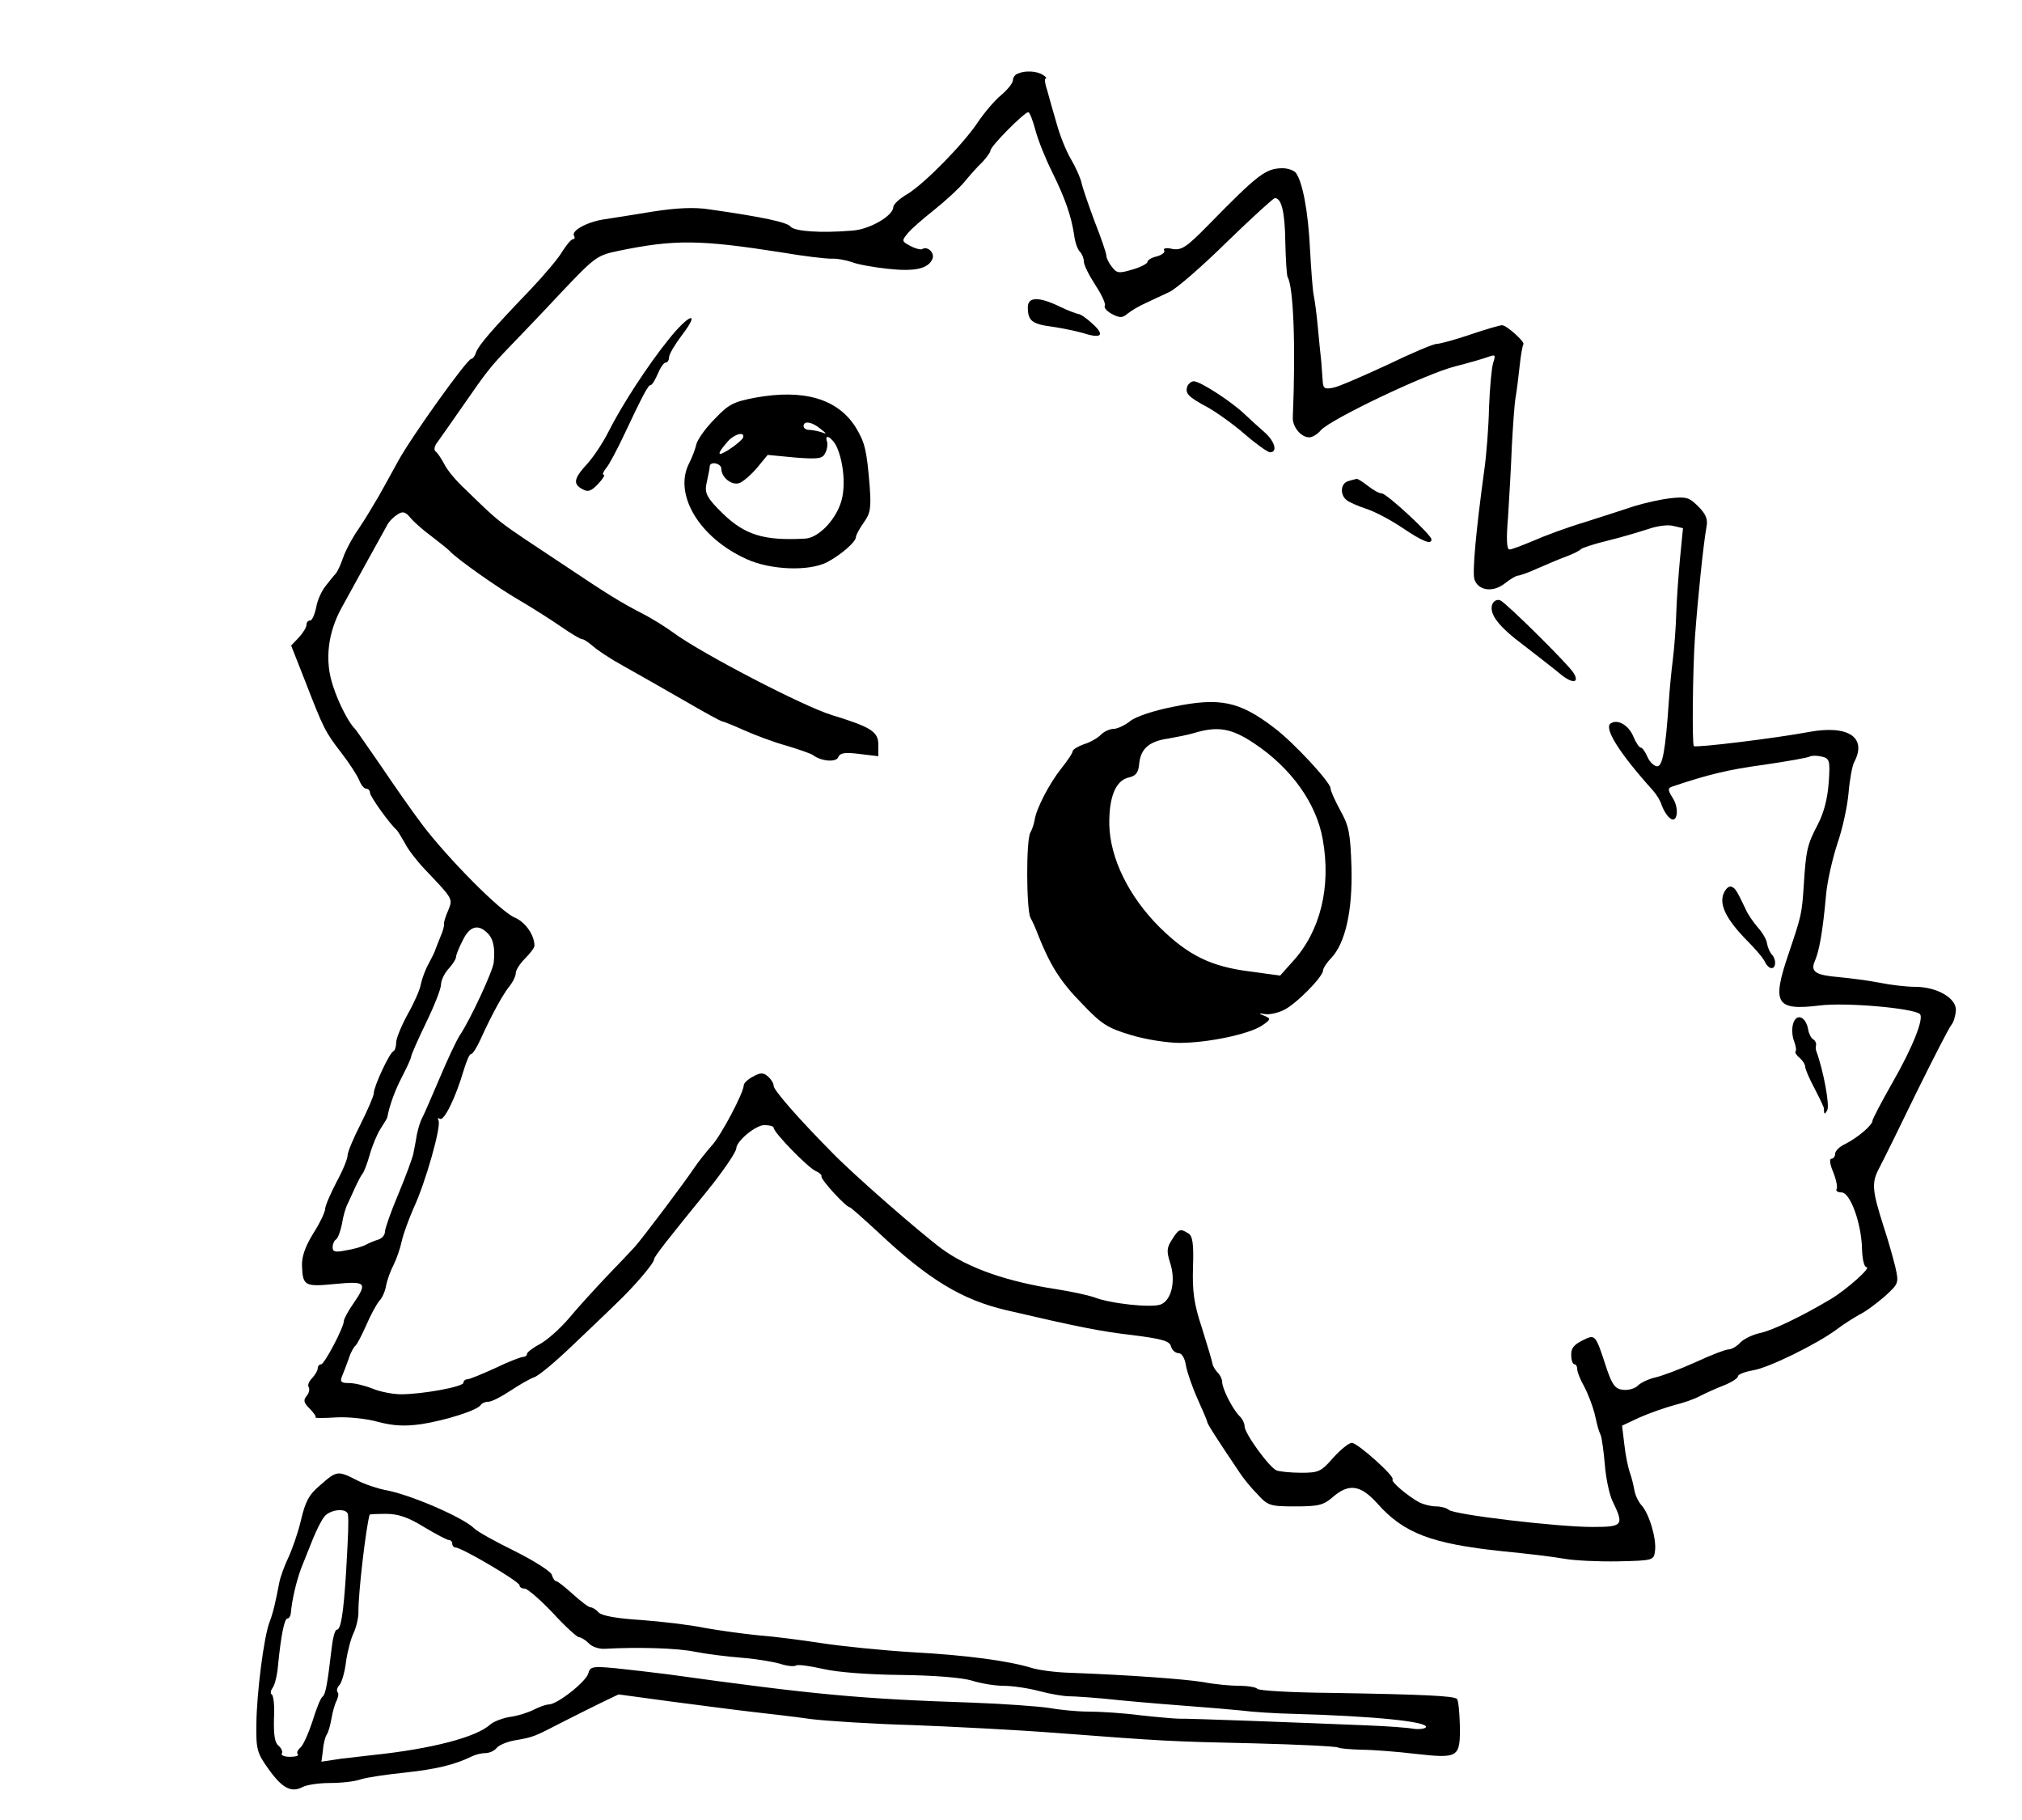 <?xml version="1.0" standalone="no"?>
<!DOCTYPE svg PUBLIC "-//W3C//DTD SVG 20010904//EN"
 "http://www.w3.org/TR/2001/REC-SVG-20010904/DTD/svg10.dtd">
<svg version="1.0" xmlns="http://www.w3.org/2000/svg"
 width="541pt" height="487pt" viewBox="0 0 541 487"
 preserveAspectRatio="xMidYMid meet">
<g transform="translate(0,487) scale(0.1,-0.1)"
fill="#000000" stroke="none">
<path d="M2723 4673 c-7 -2 -13 -11 -13 -18 0 -7 -14 -25 -32 -40 -17 -14 -44
-46 -61 -71 -39 -59 -143 -165 -189 -193 -21 -12 -38 -28 -38 -35 0 -23 -63
-60 -110 -63 -85 -7 -155 -2 -165 11 -9 11 -70 25 -218 46 -39 6 -86 4 -150
-6 -50 -8 -110 -18 -132 -21 -45 -7 -88 -31 -79 -44 3 -5 1 -9 -3 -9 -5 0 -17
-15 -28 -32 -10 -18 -49 -64 -86 -103 -100 -104 -138 -148 -145 -167 -3 -10
-9 -18 -13 -18 -11 0 -160 -208 -196 -274 -16 -30 -40 -72 -52 -94 -13 -22
-36 -61 -53 -86 -17 -24 -36 -60 -42 -78 -6 -18 -15 -37 -20 -43 -5 -5 -17
-20 -27 -33 -10 -12 -22 -38 -25 -57 -4 -19 -11 -35 -16 -35 -6 0 -10 -5 -10
-12 0 -6 -9 -21 -20 -33 l-21 -22 37 -94 c50 -129 54 -137 98 -194 21 -27 42
-60 47 -72 5 -13 13 -23 19 -23 5 0 10 -5 10 -11 0 -10 55 -86 71 -99 3 -3 13
-19 22 -35 8 -17 33 -49 54 -71 76 -80 75 -78 62 -110 -7 -16 -12 -32 -11 -36
1 -4 -3 -20 -10 -35 -6 -15 -12 -30 -13 -33 0 -3 -8 -19 -17 -36 -10 -17 -19
-43 -22 -57 -2 -14 -18 -50 -35 -80 -17 -31 -31 -65 -31 -76 0 -10 -3 -21 -7
-23 -11 -4 -53 -95 -53 -113 0 -7 -16 -44 -35 -82 -19 -37 -35 -75 -35 -84 0
-9 -13 -41 -30 -72 -16 -31 -30 -63 -30 -71 0 -8 -14 -38 -32 -66 -21 -34 -31
-62 -30 -86 2 -54 7 -57 88 -49 84 8 88 4 49 -53 -14 -20 -25 -41 -25 -46 0
-17 -52 -116 -61 -116 -5 0 -9 -5 -9 -11 0 -6 -7 -17 -15 -26 -8 -8 -13 -19
-9 -24 3 -6 1 -16 -6 -24 -9 -11 -7 -18 8 -33 11 -11 19 -22 16 -24 -2 -2 22
-2 54 0 32 2 82 -3 114 -12 42 -11 72 -12 115 -6 65 10 150 37 159 51 3 5 12
9 21 9 8 0 34 13 58 29 24 16 52 32 63 36 12 3 57 41 101 83 44 42 98 93 118
113 46 43 103 109 103 120 0 7 38 55 143 184 39 48 77 103 77 113 1 20 52 62
75 62 14 0 25 -3 25 -7 0 -13 94 -109 113 -116 9 -4 16 -10 15 -14 -3 -8 66
-83 76 -83 2 0 36 -30 75 -66 135 -127 224 -181 343 -209 189 -44 252 -57 340
-67 79 -10 98 -16 101 -30 3 -10 12 -18 20 -18 9 0 17 -13 20 -33 3 -17 17
-58 31 -89 14 -31 26 -59 26 -62 0 -5 29 -50 87 -136 9 -14 30 -40 47 -57 28
-31 34 -33 101 -33 62 0 76 3 101 25 43 37 74 33 119 -17 71 -80 145 -108 335
-128 63 -6 138 -15 165 -20 28 -5 93 -8 145 -7 93 2 95 3 98 27 5 31 -15 100
-36 123 -9 10 -17 28 -19 40 -2 12 -7 33 -12 47 -5 14 -12 48 -15 76 l-6 50
47 22 c27 12 68 26 93 33 25 6 56 17 70 25 14 7 42 20 63 28 20 8 37 19 37 24
0 5 18 12 40 16 41 6 173 71 225 110 17 13 44 30 60 39 17 8 47 31 68 49 37
34 38 35 28 79 -6 24 -19 71 -30 104 -33 103 -34 121 -12 162 11 21 56 112
100 203 45 91 86 171 92 178 6 7 11 24 12 38 3 33 -50 64 -109 64 -23 0 -66 5
-95 11 -30 6 -79 12 -109 15 -61 5 -76 14 -65 41 13 29 22 82 31 181 3 34 17
95 30 135 14 40 27 101 30 136 3 36 10 73 15 82 35 66 -15 100 -120 81 -90
-17 -304 -43 -309 -38 -5 6 -3 205 3 291 8 109 23 253 31 296 4 20 -2 34 -22
54 -24 24 -32 27 -75 22 -27 -3 -70 -13 -96 -21 -27 -9 -86 -28 -133 -43 -47
-14 -109 -37 -138 -50 -29 -12 -57 -23 -63 -23 -8 0 -9 28 -4 88 3 48 8 132
10 187 3 55 7 114 10 131 3 17 8 56 11 85 3 30 8 56 10 58 5 6 -45 51 -57 51
-6 0 -44 -11 -85 -25 -41 -14 -82 -25 -90 -25 -9 0 -68 -25 -132 -56 -65 -30
-129 -58 -144 -61 -24 -5 -28 -2 -29 18 -1 13 -3 38 -4 54 -2 17 -6 57 -9 90
-3 33 -8 71 -11 85 -3 14 -7 70 -10 125 -5 101 -20 179 -38 203 -5 6 -21 12
-36 12 -45 -1 -64 -15 -201 -155 -56 -57 -69 -65 -93 -61 -16 4 -26 2 -22 -4
3 -5 -6 -12 -20 -16 -14 -3 -25 -10 -25 -15 0 -4 -18 -14 -40 -20 -36 -11 -42
-10 -55 7 -8 10 -15 24 -15 31 0 6 -14 47 -31 90 -16 43 -32 89 -35 103 -3 14
-16 43 -29 65 -13 22 -30 65 -38 95 -9 30 -20 70 -25 88 -6 17 -8 32 -4 32 4
0 0 5 -8 10 -16 10 -47 12 -67 3z m47 -150 c7 -27 27 -77 45 -113 35 -71 51
-117 59 -169 2 -18 9 -38 15 -44 6 -6 11 -18 11 -27 0 -9 14 -37 31 -63 17
-26 28 -50 25 -55 -3 -5 6 -15 19 -22 21 -11 28 -11 42 1 10 8 32 21 48 28 17
8 45 21 64 30 19 9 88 69 154 134 66 64 124 117 128 117 18 0 27 -38 28 -119
1 -47 4 -88 6 -92 16 -26 22 -188 14 -376 -1 -25 22 -53 44 -53 8 0 22 8 31
19 27 30 283 152 360 171 39 10 80 22 90 26 17 6 18 4 11 -17 -4 -13 -9 -67
-11 -119 -1 -52 -7 -129 -13 -170 -22 -161 -32 -271 -26 -290 10 -30 49 -36
81 -11 15 12 31 21 35 21 5 0 28 8 52 19 23 10 58 25 77 32 19 7 37 16 40 20
3 3 35 14 73 23 37 9 86 24 108 31 23 8 52 12 66 8 l26 -6 -8 -81 c-4 -45 -9
-110 -10 -146 -1 -36 -5 -91 -9 -123 -4 -31 -9 -83 -11 -115 -9 -131 -17 -172
-31 -172 -8 0 -20 11 -26 25 -6 14 -14 25 -18 25 -4 0 -13 13 -20 30 -12 29
-41 47 -60 35 -20 -12 22 -79 112 -179 10 -11 21 -29 24 -40 4 -11 12 -26 20
-33 21 -21 29 23 9 53 -12 19 -13 25 -3 29 98 33 151 46 247 59 62 9 118 19
123 22 5 3 19 3 32 0 21 -5 23 -10 19 -68 -3 -42 -12 -80 -29 -113 -29 -55
-32 -70 -38 -165 -5 -75 -6 -79 -40 -180 -46 -135 -35 -154 82 -140 69 9 252
-7 269 -23 11 -12 -20 -90 -74 -184 -29 -51 -53 -97 -53 -101 0 -12 -39 -45
-72 -62 -16 -7 -28 -19 -28 -27 0 -7 -5 -13 -10 -13 -6 0 -4 -15 5 -36 8 -20
12 -40 9 -45 -3 -5 3 -9 13 -9 24 0 54 -85 55 -153 1 -27 6 -47 12 -47 14 0
-52 -59 -95 -85 -77 -46 -156 -84 -189 -91 -19 -4 -43 -15 -53 -25 -10 -11
-24 -19 -32 -19 -8 0 -47 -15 -88 -34 -42 -19 -90 -37 -108 -41 -18 -4 -39
-14 -47 -22 -8 -8 -26 -13 -40 -11 -20 2 -28 13 -42 53 -32 98 -31 96 -66 79
-24 -12 -31 -22 -30 -40 0 -13 4 -24 9 -24 4 0 7 -6 7 -13 0 -7 8 -28 19 -47
10 -19 22 -51 27 -70 10 -42 9 -41 17 -60 3 -8 8 -44 11 -80 3 -36 12 -78 20
-95 32 -66 29 -70 -54 -70 -93 0 -372 33 -384 46 -6 5 -21 9 -34 9 -13 0 -33
5 -45 11 -31 17 -77 56 -71 61 7 8 -94 98 -109 98 -8 0 -30 -18 -50 -40 -32
-37 -39 -40 -85 -40 -28 0 -57 3 -66 6 -19 7 -86 99 -86 118 0 8 -6 21 -14 28
-18 18 -46 73 -46 91 0 7 -5 18 -12 25 -6 6 -13 17 -14 24 -1 7 -14 50 -28 95
-22 66 -26 99 -24 164 2 61 -1 82 -12 89 -22 14 -26 13 -44 -16 -14 -21 -15
-31 -6 -60 17 -49 5 -103 -25 -114 -25 -9 -134 2 -179 20 -15 5 -60 15 -99 21
-131 20 -236 56 -307 108 -58 43 -236 198 -294 258 -93 94 -156 167 -156 178
0 7 -7 18 -15 25 -13 11 -20 11 -40 0 -14 -7 -25 -18 -25 -23 0 -20 -61 -135
-85 -161 -14 -16 -36 -43 -48 -61 -31 -46 -137 -186 -158 -210 -10 -11 -44
-47 -76 -80 -32 -34 -78 -84 -101 -112 -24 -28 -59 -59 -78 -69 -19 -10 -34
-22 -34 -26 0 -5 -5 -8 -10 -8 -6 0 -40 -13 -75 -30 -35 -16 -69 -30 -75 -30
-5 0 -10 -4 -10 -9 0 -11 -110 -31 -167 -31 -22 0 -57 7 -76 15 -20 8 -48 15
-63 15 -21 0 -25 3 -19 18 4 9 12 31 18 47 5 17 14 32 18 35 4 3 17 28 29 55
12 28 28 57 35 65 8 8 16 27 18 41 3 15 12 40 20 55 8 16 18 45 22 64 4 19 19
59 32 89 31 66 75 220 66 234 -3 6 -1 7 4 4 11 -7 42 56 64 131 7 23 15 42 19
42 5 0 15 17 25 38 28 62 57 116 76 141 11 13 19 30 19 38 0 8 11 25 25 39 14
14 25 29 25 34 0 28 -24 63 -52 75 -38 15 -182 161 -249 250 -25 33 -74 103
-109 155 -36 52 -67 97 -70 100 -16 15 -44 68 -59 115 -23 68 -14 143 24 211
15 27 47 85 71 129 24 44 48 86 52 94 5 8 16 19 26 25 13 9 21 7 34 -9 9 -11
35 -34 57 -50 22 -17 45 -35 50 -41 22 -22 123 -94 185 -130 36 -21 86 -53
112 -71 26 -18 51 -33 56 -33 5 0 17 -9 29 -19 11 -10 47 -34 80 -52 34 -19
106 -60 160 -91 55 -32 102 -58 106 -58 3 0 30 -11 59 -24 29 -13 80 -32 113
-41 33 -10 65 -21 70 -25 23 -17 63 -20 68 -5 5 11 18 13 57 8 l50 -6 0 31 c0
35 -20 47 -124 79 -76 23 -351 166 -425 221 -19 14 -57 38 -85 52 -57 30 -81
44 -214 133 -178 118 -160 104 -258 199 -23 21 -48 51 -55 66 -8 15 -18 30
-23 34 -6 4 -4 15 5 26 8 11 38 54 68 97 63 91 73 104 126 159 22 23 83 86
135 142 92 97 97 101 155 113 150 31 218 30 435 -4 58 -10 118 -17 134 -17 15
1 40 -4 55 -9 14 -6 58 -14 96 -18 73 -8 109 0 120 27 6 16 -13 34 -27 26 -4
-3 -19 1 -32 8 -23 12 -24 14 -8 33 9 12 42 40 72 64 30 24 66 57 80 74 14 17
35 41 48 53 12 13 22 27 22 31 0 12 89 101 101 103 4 0 12 -21 19 -47z m-1466
-2149 c16 -15 21 -40 17 -79 -2 -22 -63 -154 -91 -195 -9 -14 -33 -65 -54
-115 -21 -49 -42 -98 -47 -107 -5 -9 -11 -30 -14 -45 -2 -15 -7 -37 -9 -49 -2
-11 -20 -60 -40 -108 -20 -47 -36 -93 -36 -101 0 -9 -8 -18 -17 -21 -10 -3
-25 -9 -34 -14 -9 -5 -33 -12 -53 -15 -29 -6 -36 -4 -36 8 0 9 4 18 9 21 5 3
12 22 16 42 3 20 10 44 15 53 4 9 14 30 21 46 8 17 16 32 19 35 3 3 12 25 19
50 7 25 20 56 29 70 9 14 17 27 18 30 7 36 21 73 40 110 13 25 24 49 24 53 0
5 18 45 40 91 22 45 40 91 40 102 0 11 9 30 20 42 11 12 20 26 20 31 0 6 8 26
18 45 18 38 41 45 66 20z"/>
<path d="M2750 4048 c0 -36 11 -45 65 -52 28 -4 65 -12 83 -17 49 -16 59 -6
26 24 -16 15 -33 27 -39 27 -5 1 -28 9 -50 20 -56 27 -85 26 -85 -2z"/>
<path d="M1789 3962 c-55 -68 -126 -177 -161 -247 -14 -28 -39 -66 -56 -85
-37 -40 -40 -55 -13 -69 14 -8 23 -5 41 14 13 14 20 25 15 25 -4 0 -1 8 7 18
8 9 29 49 47 87 50 106 65 135 72 135 4 0 12 14 19 30 7 17 16 30 21 30 5 0 9
6 9 14 0 8 16 35 35 60 51 67 18 56 -36 -12z"/>
<path d="M3177 3837 c-7 -19 2 -29 53 -56 25 -14 70 -46 101 -73 30 -26 61
-48 67 -48 21 0 13 29 -14 53 -14 12 -39 35 -55 50 -36 34 -118 87 -135 87 -6
0 -14 -6 -17 -13z"/>
<path d="M2020 3806 c-58 -11 -71 -18 -108 -57 -24 -24 -46 -55 -49 -68 -3
-14 -12 -36 -19 -50 -43 -83 27 -200 154 -257 64 -29 166 -33 215 -8 36 19 77
54 77 67 0 5 9 22 21 39 18 25 20 39 16 96 -8 99 -13 118 -37 158 -48 77 -139
104 -270 80z m175 -83 c18 -14 18 -15 2 -9 -10 3 -25 6 -33 6 -8 0 -14 5 -14
10 0 15 22 12 45 -7z m-207 -24 c-2 -5 -19 -20 -38 -32 -33 -21 -33 -12 -1 24
18 19 45 25 39 8z m251 -25 c19 -43 24 -109 11 -148 -16 -50 -62 -96 -97 -97
-110 -6 -161 10 -221 69 -40 39 -47 53 -42 77 5 25 9 41 9 48 2 14 31 7 31 -7
0 -24 29 -46 49 -38 10 4 31 22 47 41 l28 34 73 -7 c63 -5 74 -3 81 12 5 9 7
23 5 30 -9 24 14 12 26 -14z"/>
<path d="M3608 3583 c-21 -5 -24 -36 -5 -51 6 -5 30 -16 52 -23 22 -7 66 -30
97 -51 55 -37 78 -46 78 -31 0 12 -120 123 -133 123 -7 0 -23 9 -37 20 -14 11
-27 19 -30 19 -3 -1 -13 -3 -22 -6z"/>
<path d="M3993 3254 c-10 -26 16 -60 86 -112 36 -28 80 -62 98 -77 31 -25 50
-22 33 5 -15 24 -181 188 -196 194 -8 3 -17 -1 -21 -10z"/>
<path d="M3138 2979 c-51 -10 -99 -26 -114 -38 -15 -12 -35 -21 -45 -21 -9 0
-25 -7 -33 -15 -8 -9 -29 -21 -46 -26 -16 -6 -30 -14 -30 -19 0 -4 -13 -24
-29 -44 -33 -41 -69 -110 -73 -141 -2 -11 -7 -25 -11 -32 -12 -19 -11 -206 0
-228 6 -11 15 -31 20 -45 32 -81 60 -126 116 -183 55 -58 70 -67 133 -86 39
-12 98 -21 130 -21 75 0 185 23 220 46 24 16 25 19 8 26 -18 7 -18 8 1 5 11
-2 34 3 50 11 32 15 105 89 105 106 0 5 9 20 21 32 39 41 58 128 55 244 -3 92
-7 111 -30 152 -14 26 -26 52 -26 59 0 16 -100 124 -151 162 -93 71 -145 82
-271 56z m218 -98 c99 -66 166 -160 183 -256 23 -127 -6 -246 -80 -327 l-34
-38 -80 11 c-105 13 -166 43 -243 119 -82 82 -132 184 -134 274 -1 74 17 118
52 126 19 4 26 13 28 37 4 40 27 60 77 67 22 4 54 10 70 15 63 19 100 13 161
-28z"/>
<path d="M4611 2478 c-11 -30 9 -69 64 -125 23 -23 45 -49 48 -58 4 -8 11 -15
17 -15 12 0 13 23 1 36 -5 5 -11 18 -13 29 -1 11 -13 31 -25 44 -11 13 -27 35
-33 50 -24 50 -27 55 -38 59 -7 2 -16 -7 -21 -20z"/>
<path d="M4797 2129 c-3 -12 -2 -31 3 -44 5 -13 7 -25 4 -28 -2 -2 2 -10 11
-17 8 -7 15 -18 15 -24 0 -6 11 -32 25 -58 14 -27 25 -50 25 -53 0 -17 2 -18
9 -5 7 12 -10 106 -30 160 -1 3 -1 9 0 14 1 5 -2 12 -7 15 -6 3 -12 15 -14 26
-6 37 -33 46 -41 14z"/>
<path d="M857 897 c-31 -26 -40 -44 -52 -95 -8 -34 -24 -79 -34 -100 -10 -21
-21 -51 -24 -67 -10 -52 -16 -79 -26 -105 -15 -39 -34 -188 -35 -270 -1 -69 1
-79 32 -122 36 -51 61 -65 91 -49 11 6 44 11 74 11 30 0 67 4 83 10 16 5 70
13 119 18 83 9 132 21 177 43 10 5 26 9 37 9 10 0 24 6 30 14 7 8 31 18 54 21
44 8 47 9 122 48 28 14 73 37 100 50 l50 24 140 -19 c77 -10 176 -23 220 -28
44 -5 114 -13 155 -19 41 -5 163 -13 270 -16 107 -4 281 -13 385 -21 289 -22
305 -23 533 -28 117 -3 217 -8 222 -11 5 -3 33 -5 62 -6 29 0 95 -5 145 -11
116 -13 120 -10 119 76 -1 36 -4 68 -8 71 -8 8 -90 12 -336 16 -106 1 -195 6
-198 11 -3 4 -24 8 -48 8 -23 0 -67 4 -97 10 -50 8 -197 19 -359 25 -36 1 -81
7 -100 13 -63 19 -173 34 -321 42 -80 5 -188 16 -240 24 -52 8 -128 18 -169
21 -41 4 -106 13 -145 20 -38 8 -115 17 -169 21 -64 4 -105 11 -114 20 -7 8
-17 14 -22 14 -5 0 -26 16 -47 35 -21 19 -41 35 -45 35 -4 0 -9 8 -12 18 -4 9
-48 37 -98 62 -51 25 -100 52 -109 61 -30 30 -177 93 -240 103 -19 4 -53 15
-74 26 -51 26 -54 26 -98 -13z m74 -79 c2 -21 1 -48 -5 -153 -7 -112 -14 -155
-25 -155 -5 0 -11 -24 -14 -52 -11 -94 -16 -121 -24 -127 -5 -3 -17 -33 -27
-66 -11 -33 -25 -65 -33 -71 -7 -6 -10 -14 -6 -17 3 -4 -6 -7 -21 -7 -15 0
-25 4 -22 9 3 5 -1 14 -9 21 -10 8 -13 29 -12 72 2 33 -1 62 -6 65 -4 2 -3 10
2 17 6 7 13 35 15 62 8 80 17 124 25 124 4 0 8 6 9 13 3 37 15 87 28 122 9 22
23 58 32 80 9 22 22 48 30 58 17 20 61 23 63 5z m203 -33 c32 -19 62 -35 67
-35 5 0 9 -4 9 -10 0 -5 4 -10 9 -10 16 0 171 -91 171 -101 0 -5 6 -9 14 -9 7
0 41 -29 75 -65 33 -36 65 -65 70 -65 5 0 17 -7 26 -16 9 -10 29 -16 43 -15
88 5 195 2 242 -8 30 -6 87 -13 125 -16 39 -3 85 -11 102 -16 18 -6 37 -8 42
-5 5 4 38 -1 74 -9 39 -9 121 -15 208 -16 88 -1 162 -7 189 -15 25 -8 63 -14
85 -14 23 0 65 -6 95 -14 30 -8 66 -14 80 -14 14 0 77 -4 140 -11 63 -6 149
-13 190 -16 41 -3 100 -8 130 -11 30 -4 93 -8 140 -9 217 -6 364 -21 355 -36
-3 -4 -18 -6 -33 -4 -15 3 -70 7 -122 9 -168 7 -484 19 -505 18 -11 0 -57 4
-103 9 -45 6 -108 10 -140 10 -31 0 -79 5 -107 10 -27 4 -120 11 -205 14 -299
10 -419 21 -815 76 -38 5 -101 12 -138 16 -63 6 -68 4 -73 -14 -6 -22 -83 -83
-106 -83 -7 0 -24 -6 -38 -13 -15 -8 -43 -17 -64 -20 -21 -3 -46 -13 -55 -21
-37 -34 -159 -65 -311 -81 -19 -2 -59 -7 -87 -10 l-53 -8 4 30 c1 17 6 36 10
42 5 7 10 27 13 44 3 18 9 39 14 48 4 9 6 19 2 22 -3 4 -1 13 6 20 6 8 14 36
17 63 4 27 13 61 20 75 7 15 13 40 13 55 -1 49 20 227 30 262 1 1 20 2 44 2
32 0 59 -9 101 -35z"/>
</g>
</svg>
